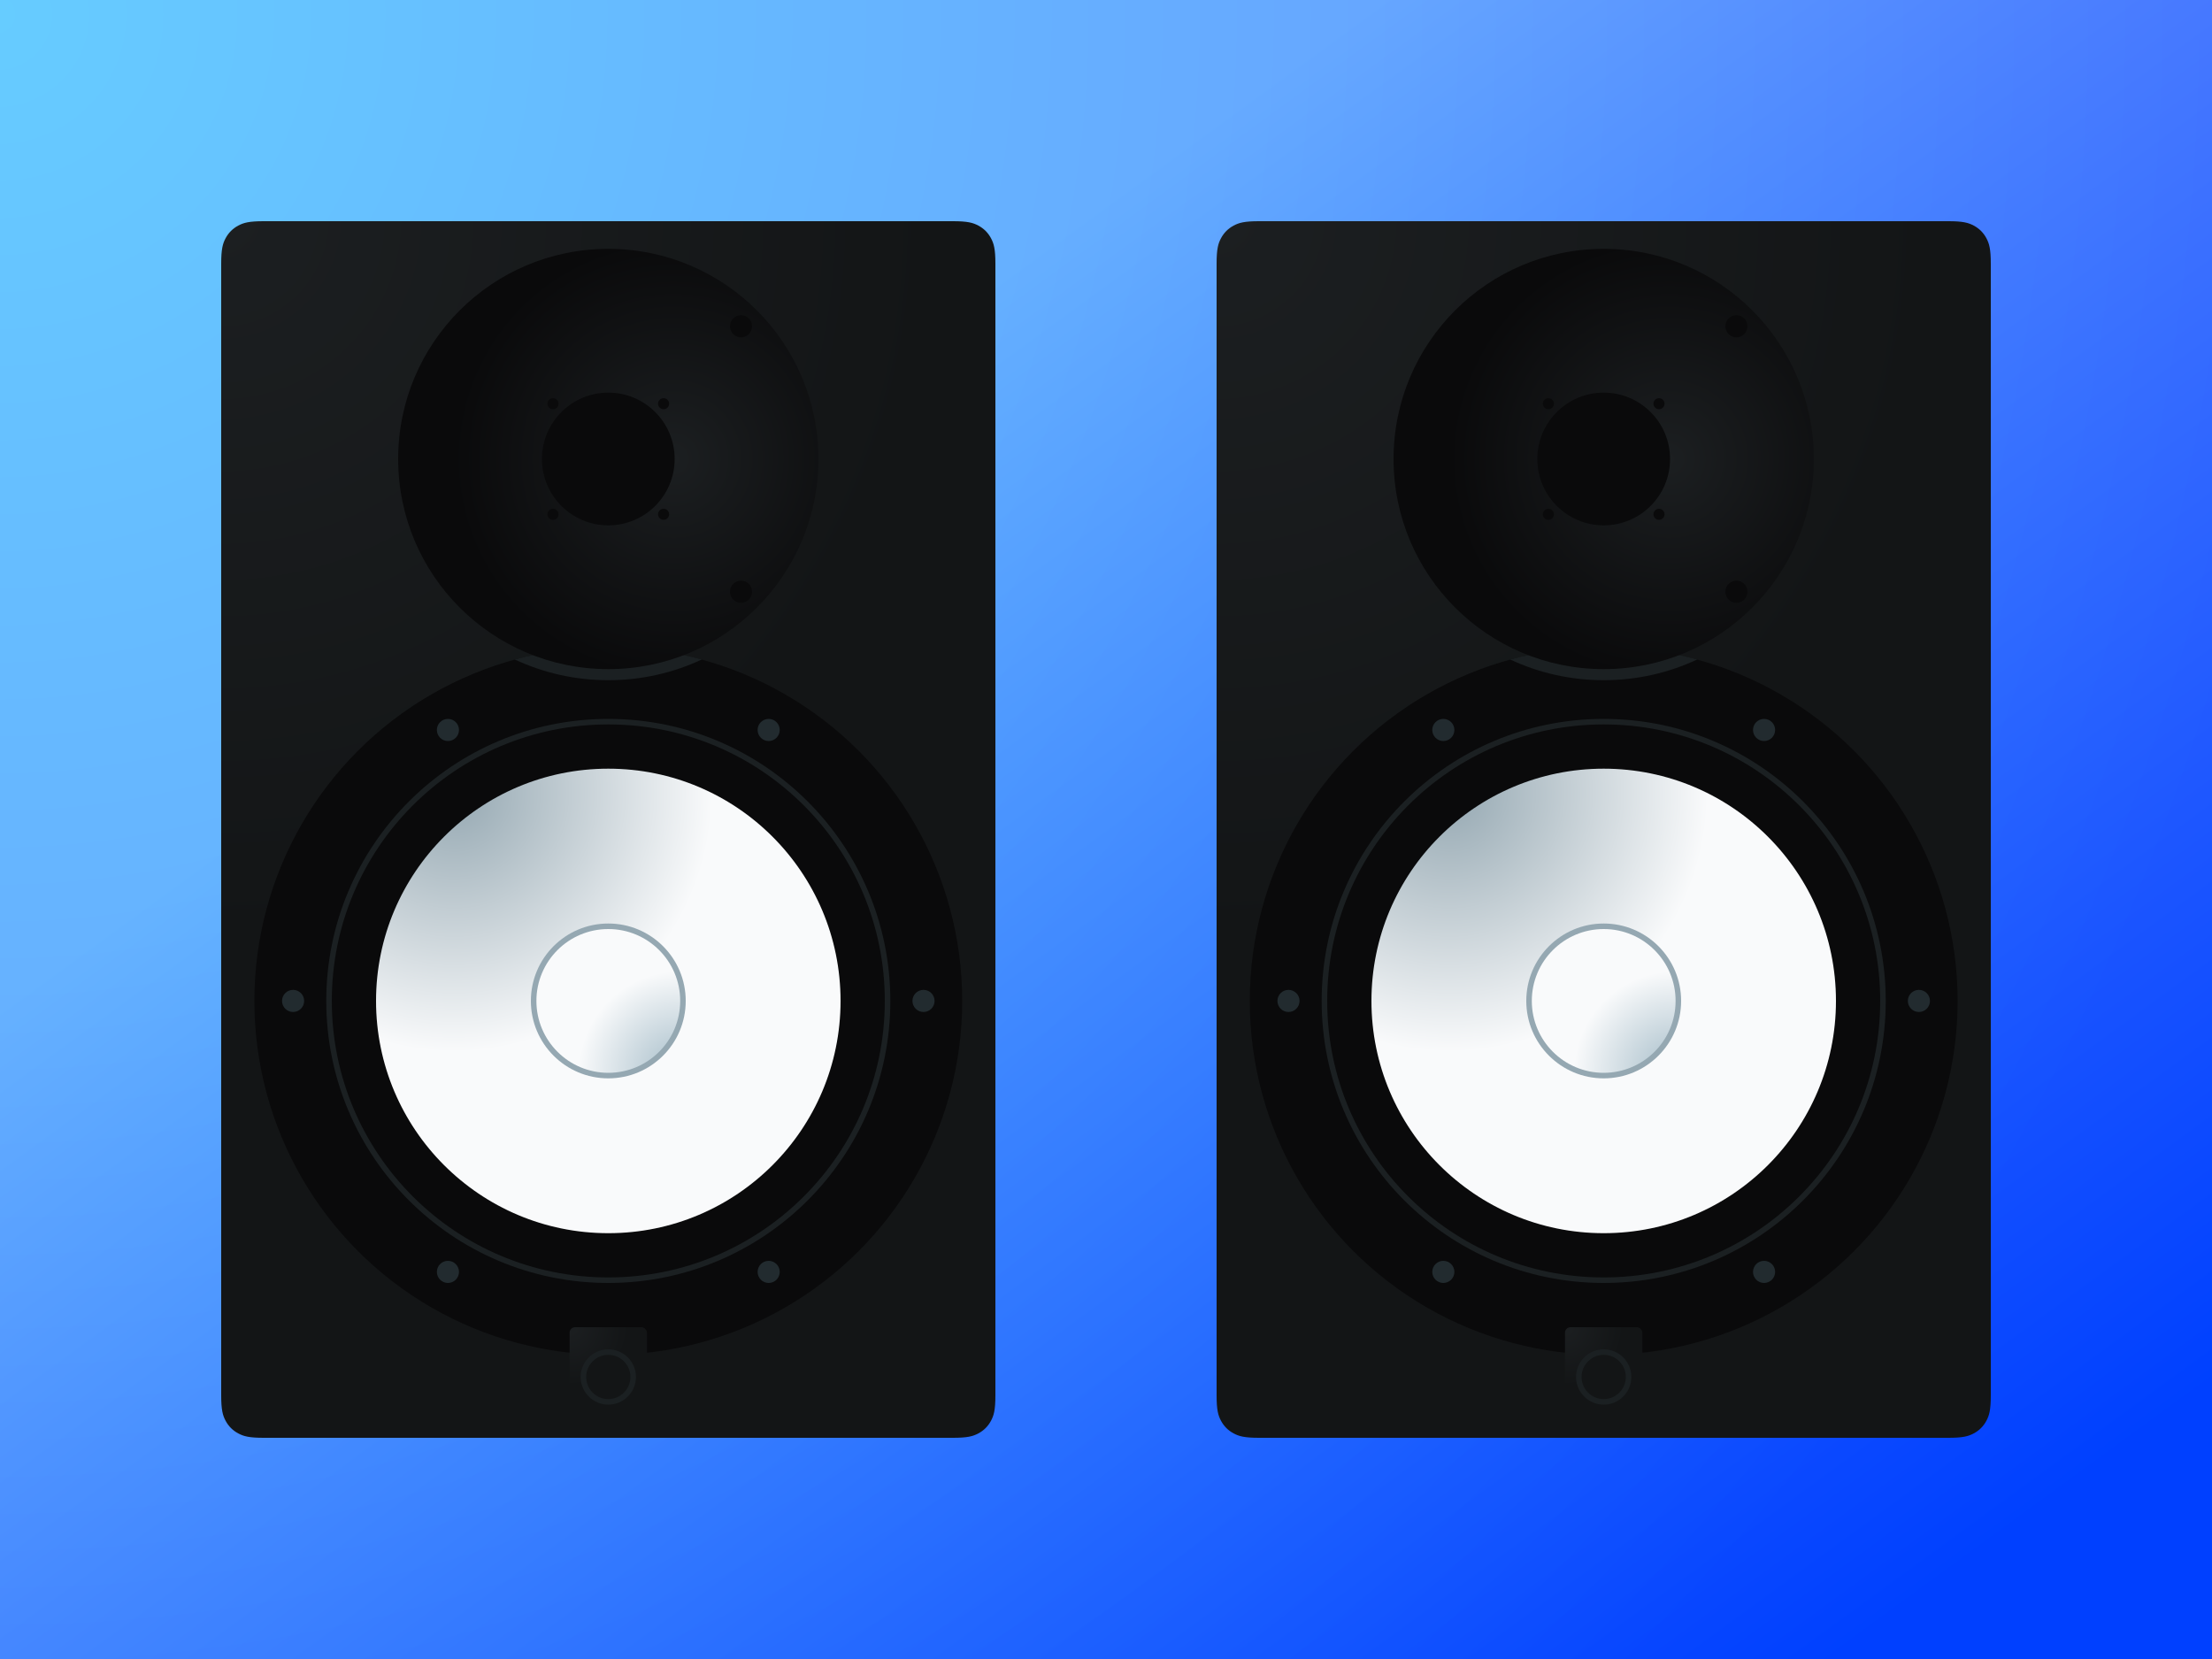 <svg xmlns="http://www.w3.org/2000/svg" width="400" height="300" viewBox="0 0 400 300"><rect x="0" y="0" width="400" height="300" fill="#808080" stroke="none"/><defs><radialGradient id="b" cx="0%" cy="0%" r="142.4%" fx="0%" fy="0%" gradientTransform="matrix(.702 .351 -.263 .936 0 0)"><stop offset="0%" stop-color="#0AF"/><stop offset="99.966%" stop-color="#002BFF"/></radialGradient><radialGradient id="c" cx="0%" cy="0%" r="93.131%" fx="0%" fy="0%" gradientTransform="scale(1 .636) rotate(57.529)"><stop offset="0%" stop-color="#1C1F21"/><stop offset="100%" stop-color="#131516"/></radialGradient><radialGradient id="d" cx="16.771%" cy="5.294%" r="55.702%" fx="16.771%" fy="5.294%"><stop offset="0%" stop-color="#95A8B2"/><stop offset="99.966%" stop-color="#F9FAFB"/></radialGradient><radialGradient id="e" cx="100%" cy="100%" r="70.711%" fx="100%" fy="100%"><stop offset="0%" stop-color="#A6BDC9"/><stop offset="100%" stop-color="#F9FAFB"/></radialGradient><radialGradient id="f" cx="0%" cy="0%" r="75.93%" fx="0%" fy="0%" gradientTransform="matrix(.658 .658 -.753 .576 0 0)"><stop offset="0%" stop-color="#1C1F21"/><stop offset="100%" stop-color="#131516"/></radialGradient><radialGradient id="g" cx="65.53%" cy="50%" r="52.356%" fx="65.53%" fy="50%"><stop offset="0%" stop-color="#1C1F21"/><stop offset="100%" stop-color="#0A0A0B"/></radialGradient><linearGradient id="a" x1="40.009%" x2="100%" y1="21.875%" y2="82.927%"><stop offset=".069%" stop-color="#CEF"/><stop offset="100%" stop-color="#05F"/></linearGradient></defs><g fill="none" fill-rule="evenodd"><rect width="400" height="300" fill="url(#a)"/><rect width="400" height="300" fill="url(#b)" opacity=".5"/><g transform="translate(220 40)"><path fill="url(#c)" d="M7.692,-3.10752092e-16 L132.308,3.10752092e-16 C134.983,-1.80555915e-16 135.953,0.278 136.931,0.801 C137.908,1.324 138.676,2.092 139.199,3.069 C139.722,4.047 140,5.017 140,7.692 L140,212.308 C140,214.983 139.722,215.953 139.199,216.931 C138.676,217.908 137.908,218.676 136.931,219.199 C135.953,219.722 134.983,220 132.308,220 L7.692,220 C5.017,220 4.047,219.722 3.069,219.199 C2.092,218.676 1.324,217.908 0.801,216.931 C0.278,215.953 1.2037061e-16,214.983 -2.07168062e-16,212.308 L2.07168062e-16,7.692 C-1.2037061e-16,5.017 0.278,4.047 0.801,3.069 C1.324,2.092 2.092,1.324 3.069,0.801 C4.047,0.278 5.017,1.80555915e-16 7.692,-3.10752092e-16 Z"/><circle cx="70" cy="141" r="64" fill="#0A0A0B"/><path fill="#1B2022" d="M70,77 C75.853,77 81.523,77.786 86.91,79.258 C81.774,81.66 76.043,83 70,83 C63.957,83 58.226,81.66 53.09,79.26 C58.477,77.786 64.147,77 70,77 Z"/><circle cx="70" cy="141" r="51" fill="#1B2022"/><circle cx="70" cy="141" r="50" fill="#0A0A0B"/><circle cx="70" cy="141" r="42" fill="url(#d)"/><circle cx="70" cy="141" r="14" fill="#95A8B2"/><circle cx="70" cy="141" r="13" fill="url(#e)"/><circle cx="99" cy="92" r="2" fill="#222B2F"/><circle cx="127" cy="141" r="2" fill="#222B2F"/><circle cx="13" cy="141" r="2" fill="#222B2F"/><circle cx="41" cy="92" r="2" fill="#222B2F"/><circle cx="99" cy="190" r="2" fill="#222B2F"/><circle cx="41" cy="190" r="2" fill="#222B2F"/><rect width="14" height="16" x="63" y="200" fill="url(#f)" rx="1"/><circle cx="70" cy="209" r="5" fill="#1B2022"/><circle cx="70" cy="209" r="4" fill="#131516"/><circle cx="70" cy="43" r="38" fill="url(#g)"/><circle cx="70" cy="43" r="12" fill="#0A0A0B"/><circle cx="46" cy="19" r="2" fill="#0A0A0B"/><circle cx="60" cy="33" r="1" fill="#0A0A0B"/><circle cx="80" cy="33" r="1" fill="#0A0A0B"/><circle cx="60" cy="53" r="1" fill="#0A0A0B"/><circle cx="80" cy="53" r="1" fill="#0A0A0B"/><circle cx="94" cy="19" r="2" fill="#0A0A0B"/><circle cx="46" cy="67" r="2" fill="#0A0A0B"/><circle cx="94" cy="67" r="2" fill="#0A0A0B"/></g><g transform="translate(40 40)"><path fill="url(#c)" d="M7.692,-3.10752092e-16 L132.308,3.10752092e-16 C134.983,-1.80555915e-16 135.953,0.278 136.931,0.801 C137.908,1.324 138.676,2.092 139.199,3.069 C139.722,4.047 140,5.017 140,7.692 L140,212.308 C140,214.983 139.722,215.953 139.199,216.931 C138.676,217.908 137.908,218.676 136.931,219.199 C135.953,219.722 134.983,220 132.308,220 L7.692,220 C5.017,220 4.047,219.722 3.069,219.199 C2.092,218.676 1.324,217.908 0.801,216.931 C0.278,215.953 1.2037061e-16,214.983 -2.07168062e-16,212.308 L2.07168062e-16,7.692 C-1.2037061e-16,5.017 0.278,4.047 0.801,3.069 C1.324,2.092 2.092,1.324 3.069,0.801 C4.047,0.278 5.017,1.80555915e-16 7.692,-3.10752092e-16 Z"/><circle cx="70" cy="141" r="64" fill="#0A0A0B"/><path fill="#1B2022" d="M70,77 C75.853,77 81.523,77.786 86.91,79.258 C81.774,81.66 76.043,83 70,83 C63.957,83 58.226,81.66 53.09,79.26 C58.477,77.786 64.147,77 70,77 Z"/><circle cx="70" cy="141" r="51" fill="#1B2022"/><circle cx="70" cy="141" r="50" fill="#0A0A0B"/><circle cx="70" cy="141" r="42" fill="url(#d)"/><circle cx="70" cy="141" r="14" fill="#95A8B2"/><circle cx="70" cy="141" r="13" fill="url(#e)"/><circle cx="99" cy="92" r="2" fill="#222B2F"/><circle cx="127" cy="141" r="2" fill="#222B2F"/><circle cx="13" cy="141" r="2" fill="#222B2F"/><circle cx="41" cy="92" r="2" fill="#222B2F"/><circle cx="99" cy="190" r="2" fill="#222B2F"/><circle cx="41" cy="190" r="2" fill="#222B2F"/><rect width="14" height="16" x="63" y="200" fill="url(#f)" rx="1"/><circle cx="70" cy="209" r="5" fill="#1B2022"/><circle cx="70" cy="209" r="4" fill="#131516"/><circle cx="70" cy="43" r="38" fill="url(#g)"/><circle cx="70" cy="43" r="12" fill="#0A0A0B"/><circle cx="46" cy="19" r="2" fill="#0A0A0B"/><circle cx="60" cy="33" r="1" fill="#0A0A0B"/><circle cx="80" cy="33" r="1" fill="#0A0A0B"/><circle cx="60" cy="53" r="1" fill="#0A0A0B"/><circle cx="80" cy="53" r="1" fill="#0A0A0B"/><circle cx="94" cy="19" r="2" fill="#0A0A0B"/><circle cx="46" cy="67" r="2" fill="#0A0A0B"/><circle cx="94" cy="67" r="2" fill="#0A0A0B"/></g></g></svg>